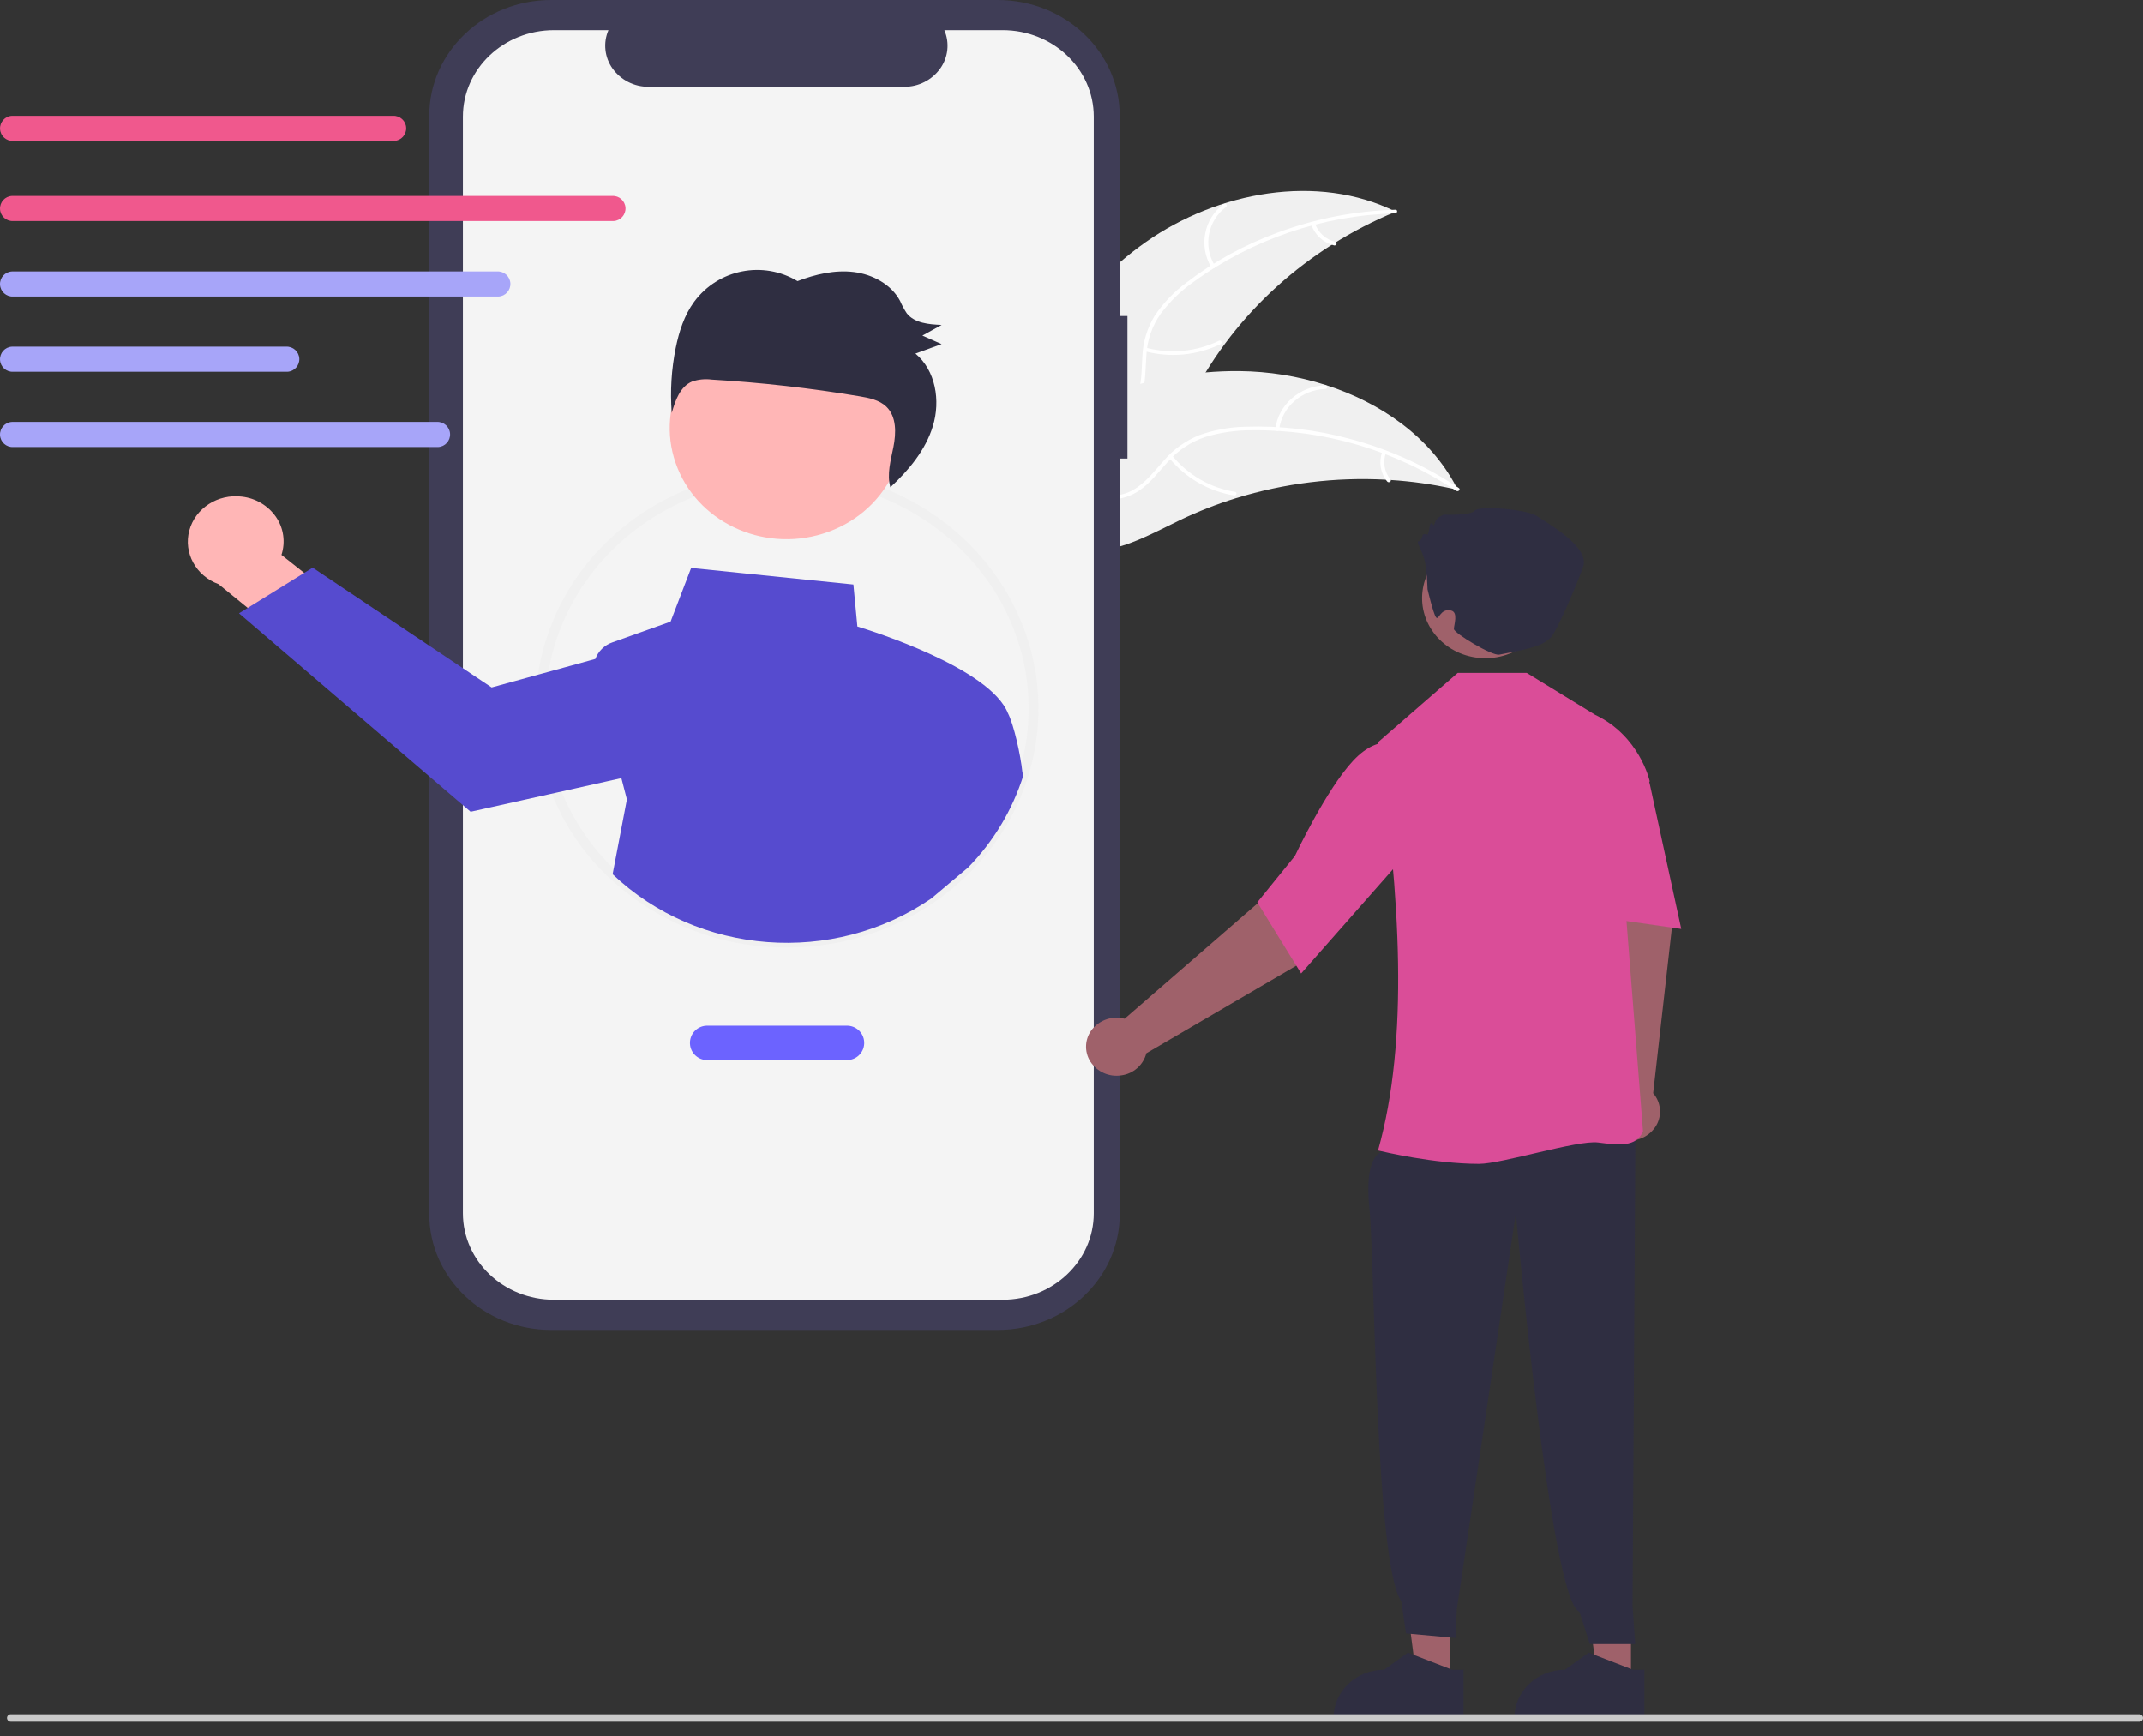 <?xml version="1.0" encoding="utf-8"?>
<!-- Generator: Adobe Illustrator 25.4.1, SVG Export Plug-In . SVG Version: 6.00 Build 0)  -->
<svg version="1.1" id="_x2014_ÎÓÈ_x5F_1" xmlns="http://www.w3.org/2000/svg" xmlns:xlink="http://www.w3.org/1999/xlink"
	 x="0px" y="0px" viewBox="0 0 841.5 681.75" style="enable-background:new 0 0 841.5 681.75;" xml:space="preserve">
<rect x="0" y="0" width="841.5" height="681.75" fill="#333333" stroke="none"/>
<style type="text/css">
	.st0{fill:#F0F0F0;}
	.st1{fill:#FFFFFF;}
	.st2{fill:#3F3D56;}
	.st3{fill:#F4F4F4;}
	.st4{fill:#FFB6B6;}
	.st5{fill:#564BCF;}
	.st6{fill:#2F2E41;}
	.st7{fill:#6C63FF;}
	.st8{fill:#F0588D;}
	.st9{fill:#A7A5F9;}
	.st10{fill:#9F616A;}
	.st11{fill:#DA4D98;}
	.st12{fill:#CACACA;}
</style>
<g id="Group_101" transform="translate(0)">
	<path id="Path_330" class="st0" d="M450.07,94.95c27.92-19.59,67.22-27.1,97.97-11.82c-34.62,14.28-62.81,39.72-79.58,71.84
		c-6.42,12.41-12.2,26.84-25.44,32.58c-8.24,3.57-17.97,2.88-26.5,0s-16.12-7.78-23.61-12.62l-2.24-0.26
		C403.99,144.24,422.15,114.54,450.07,94.95z"/>
	<path id="Path_331" class="st1" d="M547.79,83.79c-28.5,0.78-56.1,10.17-79.17,26.94c-4.93,3.47-9.28,7.69-12.9,12.52
		c-3.31,4.72-5.24,10.27-5.57,16.02c-0.41,5.33-0.17,10.82-1.94,15.96c-1.99,5.38-6.19,9.65-11.54,11.74
		c-6.62,2.84-13.91,3.25-21.07,3.42c-7.94,0.19-16.19,0.26-23.41,3.81c-0.37,0.17-0.8,0.01-0.97-0.36
		c-0.16-0.35-0.02-0.77,0.32-0.95c12.56-6.18,27.24-2.15,40.45-5.82c6.16-1.72,11.82-5.2,14.29-11.04
		c2.16-5.11,1.93-10.77,2.29-16.17c0.23-5.61,1.89-11.07,4.83-15.86c3.35-4.99,7.52-9.36,12.35-12.94
		c10.88-8.36,22.99-15,35.88-19.7c14.84-5.5,30.47-8.54,46.29-9C548.91,82.32,548.77,83.76,547.79,83.79L547.79,83.79z"/>
	<path id="Path_332" class="st1" d="M475.62,104.95c-5.01-8.28-2.92-19,4.82-24.8c0.77-0.59,1.76,0.51,1,1.1
		c-7.22,5.39-9.14,15.4-4.43,23.08C477.5,105.14,476.12,105.76,475.62,104.95L475.62,104.95z"/>
	<path id="Path_333" class="st1" d="M450,136.54c9.57,2.54,19.74,1.57,28.66-2.74c0.37-0.17,0.8-0.01,0.97,0.36
		c0.16,0.35,0.02,0.77-0.32,0.95c-9.29,4.47-19.87,5.47-29.83,2.8C448.53,137.66,449.05,136.29,450,136.54L450,136.54z"/>
	<path id="Path_334" class="st1" d="M516.34,87.79c1.28,3.59,4.28,6.3,7.98,7.21c0.95,0.24,0.43,1.61-0.52,1.37
		c-4.08-1.03-7.39-4-8.85-7.96c-0.16-0.37,0-0.8,0.36-0.97C515.7,87.27,516.15,87.42,516.34,87.79L516.34,87.79z"/>
	<path id="Path_335" class="st0" d="M572.42,192.32c-0.6-0.14-1.2-0.27-1.81-0.4c-8.07-1.79-16.27-2.95-24.53-3.47
		c-0.64-0.05-1.28-0.09-1.92-0.12c-19.89-1.07-39.81,1.39-58.84,7.25c-7.53,2.33-14.88,5.21-21.98,8.61
		c-9.79,4.69-20.01,10.51-30.54,11.82c-1.1,0.15-2.2,0.23-3.31,0.25l-38.98-38.96c-0.04-0.13-0.09-0.25-0.14-0.39l-1.63-1.49
		c0.35-0.2,0.72-0.4,1.08-0.6c0.2-0.12,0.42-0.22,0.62-0.34c0.14-0.08,0.28-0.15,0.4-0.22c0.05-0.02,0.09-0.05,0.13-0.07
		c0.12-0.08,0.24-0.13,0.35-0.2c2.07-1.12,4.14-2.23,6.23-3.33c0.01-0.01,0.01-0.01,0.03-0.01c15.95-8.32,32.77-15.45,50.19-19.93
		c0.52-0.14,1.06-0.28,1.6-0.39c7.88-1.98,15.9-3.34,23.99-4.08c4.44-0.39,8.89-0.57,13.35-0.53c11.49,0.12,22.9,1.95,33.84,5.45
		c21.75,6.96,40.91,20.45,51.11,39.67C571.92,191.34,572.17,191.82,572.42,192.32z"/>
	<path id="Path_336" class="st1" d="M571.82,192.7c-23.76-15.82-51.74-24.11-80.29-23.76c-6.17-0.04-12.32,0.84-18.23,2.62
		c-5.62,1.87-10.66,5.19-14.6,9.61c-3.7,4.02-7,8.54-11.66,11.63c-4.94,3.15-10.95,4.15-16.65,2.77
		c-7.08-1.52-13.17-5.36-18.99-9.31c-6.46-4.39-13.09-9.05-21.11-10.34c-0.97-0.16-0.66-1.58,0.31-1.42
		c13.95,2.25,23.11,13.86,35.98,18.48c6.01,2.15,12.73,2.6,18.41-0.65c4.96-2.84,8.37-7.5,12.08-11.6c3.77-4.37,8.54-7.77,13.91-9.9
		c5.8-2.06,11.9-3.17,18.06-3.28c13.87-0.46,27.74,1.15,41.14,4.79c15.19,4.03,29.6,10.54,42.67,19.28
		C573.64,192.16,572.61,193.24,571.82,192.7L571.82,192.7z"/>
	<path id="Path_337" class="st1" d="M500.77,168.33c1.25-9.47,9.53-16.68,19.57-17.05c0.4-0.04,0.75,0.25,0.79,0.65
		c0.04,0.4-0.25,0.75-0.65,0.79c-0.01,0-0.03,0-0.04,0c-9.35,0.32-17.06,7.07-18.17,15.89
		C502.16,169.55,500.66,169.25,500.77,168.33L500.77,168.33z"/>
	<path id="Path_338" class="st1" d="M460.29,178.9c6.19,7.59,14.95,12.65,24.62,14.2c0.97,0.16,0.66,1.58-0.31,1.42
		c-10.06-1.63-19.17-6.91-25.59-14.82C458.41,178.95,459.69,178.16,460.29,178.9L460.29,178.9z"/>
	<path id="Path_339" class="st1" d="M544.17,177.91c-1.26,3.52-0.58,7.44,1.8,10.32c0.61,0.74-0.68,1.53-1.28,0.8
		c-2.62-3.2-3.38-7.52-2.02-11.42c0.11-0.39,0.5-0.63,0.9-0.56c0.4,0.07,0.66,0.45,0.6,0.85
		C544.17,177.9,544.17,177.9,544.17,177.91L544.17,177.91z"/>
	<path id="Path_340" class="st2" d="M442.7,124.09h-3.02v-78.6c0-25.12-21.44-45.49-47.9-45.49H216.46
		c-26.45,0-47.9,20.37-47.9,45.49v431.2c0,25.12,21.44,45.49,47.9,45.49h175.33c26.45,0,47.9-20.37,47.9-45.49V180.04h3.02V124.09z"
		/>
	<path id="Path_341" class="st3" d="M393.72,11.84h-22.89c2.14,4.97,1.52,10.7-1.63,15.1c-3.27,4.52-8.52,7.18-14.1,7.14H254.66
		c-5.58,0.04-10.83-2.62-14.1-7.14c-3.15-4.4-3.77-10.13-1.63-15.1h-21.38c-19.75,0-35.77,15.21-35.77,33.97v430.56
		c0,18.76,16.01,33.97,35.77,33.97h176.17c19.75,0,35.77-15.21,35.77-33.97l0,0V45.81C429.49,27.05,413.47,11.84,393.72,11.84
		L393.72,11.84z"/>
	<path id="Path_342" class="st0" d="M309.02,372.03c-25.94,0.13-50.94-9.7-69.86-27.45c-18.35-17.2-28.81-41.2-28.9-66.35
		c-0.04-35.28,20.8-67.59,53.91-83.58c23.95-11.5,51.41-13.37,76.7-5.23c45.73,14.8,73.48,58.86,65.59,104.13
		S357.34,372.02,309.02,372.03L309.02,372.03z M309.02,188.11c-14.92-0.06-29.66,3.3-43.09,9.82
		c-31.77,15.37-51.79,46.36-51.82,80.23s19.93,64.89,51.68,80.31c31.86,15.41,69.52,12.67,98.81-7.2c5.1-3.49,9.84-7.48,14.15-11.92
		c25.59-26.3,32.35-64.48,17.23-97.28S346.72,188.08,309.02,188.11L309.02,188.11z"/>
	<path id="Path_343" class="st4" d="M95.01,194.98c5.41,0.61,10.29,3.52,13.39,8c2.99,4.36,3.77,9.86,2.13,14.88l32.81,25.96
		l-11.74,22.79l-45.8-37.28c-8.89-3.25-13.81-12.3-11.46-21.06S85.57,193.8,95.01,194.98L95.01,194.98z"/>
	<path id="Path_344" class="st5" d="M401.48,303.24c-0.66-6.72-3.38-18.8-5.69-23.26c-7.1-17.64-52.95-32.14-59.11-34.01
		l-1.56-16.49l-63.71-6.51l-8.08,21.09l-22.85,8.14c-3.09,1.06-5.54,3.45-6.69,6.51l0,0l-20.5,5.63l-20.23,5.56l-70.28-47.04
		l-3.32,2.06l-22.18,13.75l-3.42,2.12l90.95,77.93l33.79-7.53l25.41-5.68l2.17,8.36l-5.61,29.38c33.61,31.93,86.66,35.96,125.18,9.5
		l14.43-12.16c9.98-10.2,17.41-22.6,21.7-36.21L401.48,303.24z"/>
	<path id="Path_364" class="st4" d="M294.45,126.76c24.05-7.56,50,4.83,57.97,27.67s-5.08,47.49-29.13,55.05s-50-4.82-57.96-27.66
		C257.36,158.97,270.4,134.32,294.45,126.76z"/>
	<path id="Path_345" class="st6" d="M272.63,118.45c9.43-12.72,26.97-16.21,40.55-8.06c7.04-2.69,14.63-4.48,22.08-3.57
		s14.76,4.86,18.21,11.38c0.73,1.69,1.61,3.32,2.63,4.85c3.04,3.85,8.69,4.35,13.68,4.54l-7.57,4.19l7.54,3.34l-10.27,3.72
		c7.96,6.65,9.89,18.48,6.87,28.4c-2.85,9.39-9.4,17.3-16.71,24.07c-1.43-5.05,0.14-10.53,1.19-15.76
		c1.1-5.52,1.28-11.99-2.79-15.89c-2.75-2.63-6.78-3.43-10.58-4.07c-19.18-3.22-38.53-5.4-57.95-6.54c-2.6-0.34-5.24-0.09-7.72,0.75
		c-4.73,2-6.63,7.48-8,12.34c-0.66-8.53-0.13-17.12,1.56-25.51C266.66,130.21,268.7,123.78,272.63,118.45z"/>
	<path id="Path_346" class="st7" d="M332.26,416.23h-54.22c-3.72,0.19-6.9-2.67-7.09-6.4c-0.19-3.72,2.67-6.9,6.4-7.09
		c0.23-0.01,0.46-0.01,0.7,0h54.22c3.72-0.19,6.9,2.67,7.09,6.4s-2.67,6.9-6.4,7.09C332.72,416.24,332.49,416.24,332.26,416.23z"/>
	<path id="Path_347" class="st8" d="M154.33,55.33H5.19c-2.72,0.13-5.04-1.96-5.17-4.68c-0.13-2.72,1.96-5.04,4.68-5.17
		c0.16-0.01,0.32-0.01,0.49,0h149.14c2.72-0.13,5.04,1.96,5.17,4.68c0.13,2.72-1.96,5.04-4.68,5.17
		C154.65,55.34,154.49,55.34,154.33,55.33z"/>
	<path id="Path_348" class="st8" d="M240.44,86.8H5.19c-2.72,0.14-5.04-1.95-5.18-4.67c-0.14-2.72,1.95-5.04,4.67-5.18
		c0.17-0.01,0.34-0.01,0.51,0h235.26c2.72-0.14,5.04,1.95,5.18,4.67c0.14,2.72-1.95,5.04-4.67,5.18
		C240.78,86.81,240.61,86.81,240.44,86.8z"/>
	<path id="Path_349" class="st9" d="M195.23,116.45H5.19c-2.72,0.14-5.04-1.95-5.18-4.67s1.95-5.04,4.67-5.18
		c0.17-0.01,0.34-0.01,0.51,0h190.05c2.72-0.14,5.04,1.95,5.18,4.67s-1.95,5.04-4.67,5.18C195.57,116.45,195.4,116.45,195.23,116.45
		z"/>
	<path id="Path_350" class="st9" d="M112.35,145.98H5.19c-2.72,0.14-5.04-1.95-5.18-4.67s1.95-5.04,4.67-5.18
		c0.17-0.01,0.34-0.01,0.51,0h107.17c2.72-0.14,5.04,1.95,5.18,4.67s-1.95,5.04-4.67,5.18
		C112.69,145.99,112.52,145.99,112.35,145.98z"/>
	<path id="Path_351" class="st9" d="M171.55,175.51H5.19c-2.72,0.14-5.04-1.95-5.18-4.67s1.95-5.04,4.67-5.18
		c0.17-0.01,0.34-0.01,0.51,0h166.37c2.72-0.14,5.04,1.95,5.18,4.67s-1.95,5.04-4.67,5.18
		C171.89,175.52,171.72,175.52,171.55,175.51z"/>
	<path id="Path_352" class="st10" d="M640.42,657.51h-13.37l-6.36-48.97h19.73L640.42,657.51z"/>
	<path id="Path_353" class="st6" d="M645.68,675.08h-51.03v-0.61c0-10.42,8.89-18.86,19.86-18.87l0,0l9.32-6.72l17.39,6.72h4.46
		L645.68,675.08z"/>
	<path id="Path_354" class="st10" d="M632.63,427.35l-5.9-68.27l-4.63-25.62l25.93-5.44l8.6,35.08l-7.5,66.15
		c3.09,3.53,3.58,8.65,1.21,12.7c-2.48,4.13-7.16,6.41-11.95,5.82c-4.76-0.48-8.76-3.77-10.14-8.35
		C627.01,434.88,628.76,430.05,632.63,427.35L632.63,427.35z"/>
	<path id="Path_355" class="st10" d="M569.41,657.51h-13.37l-6.36-48.97h19.73L569.41,657.51z"/>
	<path id="Path_356" class="st6" d="M548.02,442.83l-5.93,9.74c0,0-6.51,1.69-4.38,21.85s2.22,139.6,12.52,154.3l1.86,12.62
		l19.45,1.77l0.49-11.2l23.19-155.58c0,0,13.66,152.73,24.96,156.47l4.08,12.72l17.83,0.01l-1.05-15l1.15-189.27L548.02,442.83z"/>
	<path id="Path_357" class="st11" d="M541.51,451.83l-0.41-0.1c12.23-43.45,8.7-99.72,0.07-160.13v-0.25l31.22-27.16h27.11
		l26.88,16.47c17.38,8.25,21.32,25.72,21.36,25.9l0.03,0.12l-10.65,35.29l8.02,102.07l0.01,0.12l-0.05,0.11
		c-2.6,6.25-9.55,5.36-17.6,4.33s-37.68,8.39-46.76,8.39C562.99,456.98,542.78,452.13,541.51,451.83z"/>
	<path id="Path_358" class="st11" d="M620.74,294.41l11.65-4.81l15.34,17.87l12.44,57.26l-42.6-6.13L620.74,294.41z"/>
	<path id="Path_359" class="st10" d="M441.6,400l53.24-46.21l18.5-19.16l20.4,16.15l-23.95,27.93l-59.66,34.85
		c-1.21,4.62-5.09,8.05-9.83,8.68c-4.76,0.75-9.52-1.37-12.15-5.41c-2.51-3.96-2.21-9.09,0.74-12.73
		C431.97,400.36,436.93,398.76,441.6,400z"/>
	<path id="Path_360" class="st11" d="M493.69,354.29l14.75-18.19c0.12-0.26,12.36-26.23,22.96-37.51
		c10.88-11.57,19.44-5.65,19.53-5.59l0.21,0.15l0.59,42.74l-40.83,46.34L493.69,354.29z"/>
	<path id="Path_365" class="st10" d="M558.72,231.03c2.2-12.87,14.96-21.61,28.51-19.52c13.55,2.09,22.75,14.21,20.55,27.08
		c-2.2,12.87-14.96,21.61-28.51,19.52S556.52,243.9,558.72,231.03z"/>
	<path id="Path_361" class="st6" d="M560.53,231.31c0,0-0.2-8.3-1.3-11.97s-3.31-6.82-2.21-6.82s1.66-2.62,1.66-2.62
		s1.1-0.52,1.66,0s1.1-3.67,1.1-3.67s0.55-1.57,1.1-0.52s0.55,0.52,1.1-1.05s3.31-2.62,3.31-2.62s10.49,0.52,12.15-1.57
		s20.43-0.52,24.3,2.1s21,12.06,18.24,19.93s-10.71,25.98-12.7,27.8c-3.15,2.87-5.33,3.91-20.24,6.72
		c-2.92,0.55-17.81-8.49-17.81-10.07s1.8-6.56-1.09-7.25c-4.36-1.04-4.85,4.2-5.96,2.63S560.53,231.31,560.53,231.31z"/>
	<path id="Path_362" class="st6" d="M574.67,675.08h-51.03v-0.61c0-10.42,8.89-18.86,19.86-18.87l0,0l9.32-6.72l17.39,6.72h4.46
		L574.67,675.08z"/>
	<path id="Path_363" class="st12" d="M839.96,676H4.3c-0.81,0.04-1.49-0.58-1.54-1.38c-0.04-0.81,0.58-1.49,1.38-1.54
		c0.05,0,0.1,0,0.15,0h835.67c0.81-0.04,1.49,0.58,1.54,1.38c0.04,0.81-0.58,1.49-1.38,1.54C840.06,676,840.01,676,839.96,676
		L839.96,676z"/>
</g>
</svg>
